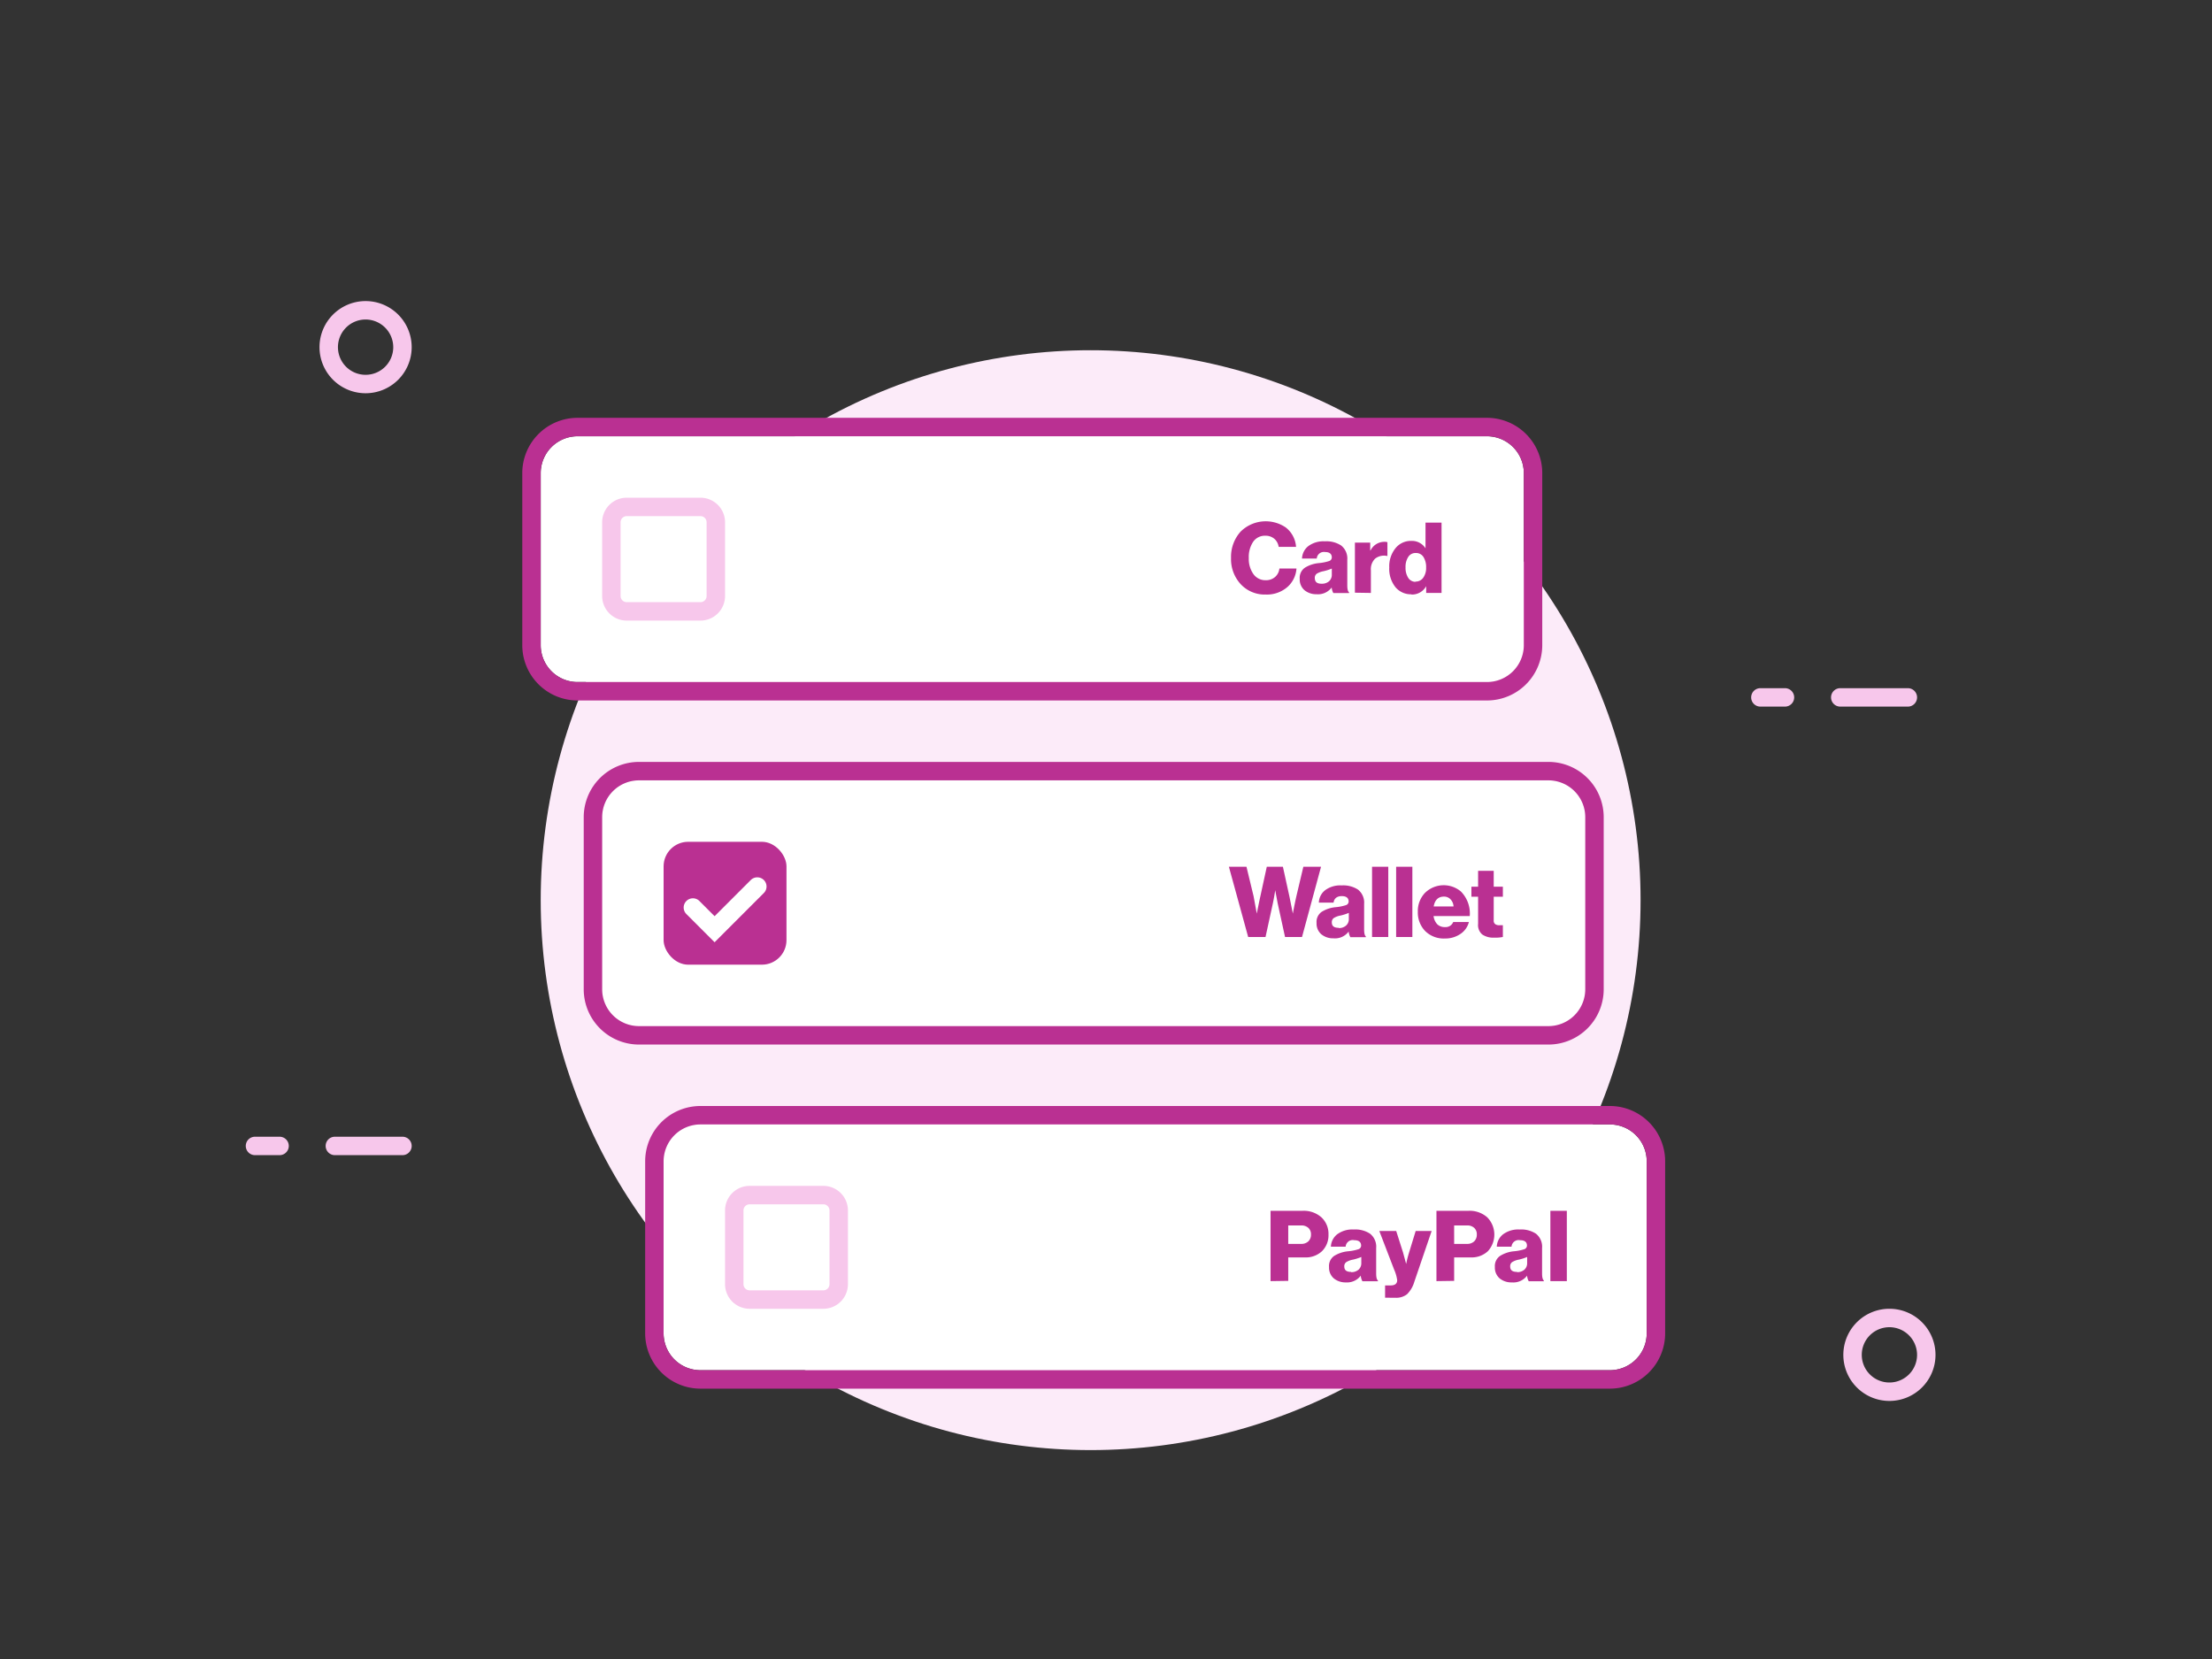 <svg xmlns="http://www.w3.org/2000/svg" width="360" height="270" viewBox="0 0 360 270">
  <rect x="0" y="0" width="360" height="270" fill="#333333" stroke="none"/>
  <g>
    <circle cx="177.5" cy="146.5" r="89.5" fill="#FCEBF9"/>
    <path d="M242,111H94a6,6,0,0,1-6-6V77a6,6,0,0,1,6-6H242a6,6,0,0,1,6,6v28A6,6,0,0,1,242,111Zm16,50V133a6,6,0,0,0-6-6H104a6,6,0,0,0-6,6v28a6,6,0,0,0,6,6H252A6,6,0,0,0,258,161Zm10,56V189a6,6,0,0,0-6-6H114a6,6,0,0,0-6,6v28a6,6,0,0,0,6,6H262A6,6,0,0,0,268,217Z" fill="#fff"/>
    <path d="M242,71a6,6,0,0,1,6,6v28a6,6,0,0,1-6,6H94a6,6,0,0,1-6-6V77a6,6,0,0,1,6-6H242m0-3H94a9,9,0,0,0-9,9v28a9,9,0,0,0,9,9H242a9,9,0,0,0,9-9V77a9,9,0,0,0-9-9Zm10,59a6,6,0,0,1,6,6v28a6,6,0,0,1-6,6H104a6,6,0,0,1-6-6V133a6,6,0,0,1,6-6H252m0-3H104a9,9,0,0,0-9,9v28a9,9,0,0,0,9,9H252a9,9,0,0,0,9-9V133a9,9,0,0,0-9-9Zm10,59a6,6,0,0,1,6,6v28a6,6,0,0,1-6,6H114a6,6,0,0,1-6-6V189a6,6,0,0,1,6-6H262m0-3H114a9,9,0,0,0-9,9v28a9,9,0,0,0,9,9H262a9,9,0,0,0,9-9V189a9,9,0,0,0-9-9Z" fill="#ba3092"/>
    <rect x="108" y="137" width="20" height="20" rx="4" fill="#ba3092"/>
    <path d="M124.3,145.35l-8,8-4.59-4.59a1.49,1.49,0,0,1,0-2.12h0a1.49,1.49,0,0,1,2.12,0l2.47,2.47,5.89-5.89a1.51,1.51,0,0,1,2.12,0h0A1.49,1.49,0,0,1,124.3,145.35Z" fill="#fff"/>
    <path d="M206,96.76a5.32,5.32,0,0,1-4.07-1.68,6,6,0,0,1-1.58-4.26,6.13,6.13,0,0,1,1.55-4.29,5.8,5.8,0,0,1,7.35-.69A4.37,4.37,0,0,1,210.93,89H208.1a2.11,2.11,0,0,0-.69-1.3,2.16,2.16,0,0,0-1.47-.51,2.31,2.31,0,0,0-2,1,4.45,4.45,0,0,0-.7,2.63,4.25,4.25,0,0,0,.75,2.61,2.38,2.38,0,0,0,2,1,2.24,2.24,0,0,0,1.53-.53,2.1,2.1,0,0,0,.7-1.38H211a4.42,4.42,0,0,1-1.38,2.93A5.07,5.07,0,0,1,206,96.76Zm8.3-.05a3,3,0,0,1-2-.66,2.3,2.3,0,0,1-.77-1.84,2,2,0,0,1,.83-1.81,5.23,5.23,0,0,1,2.31-.76,7.54,7.54,0,0,0,1.64-.33.62.62,0,0,0,.44-.59c0-.58-.38-.88-1.12-.88a1.16,1.16,0,0,0-1.33,1.06h-2.4a2.7,2.7,0,0,1,1-2,4.11,4.11,0,0,1,2.71-.8,4.38,4.38,0,0,1,2.66.68,2.69,2.69,0,0,1,1,2.33v4.13c0,.65.09,1,.29,1.17v.11H217a2.28,2.28,0,0,1-.27-.91h0A2.77,2.77,0,0,1,214.27,96.71ZM215.1,95a1.76,1.76,0,0,0,1.2-.4,1.39,1.39,0,0,0,.45-1.07v-1a7.82,7.82,0,0,1-1.34.43,3.23,3.23,0,0,0-1.11.41.82.82,0,0,0-.32.69C214,94.74,214.36,95,215.1,95Zm5.41,1.46V88.31H223v1.28h.05a2.51,2.51,0,0,1,2.24-1.41,1.52,1.52,0,0,1,.51.06v2.24h-.07a2.35,2.35,0,0,0-1.92.43,2.38,2.38,0,0,0-.7,1.91V96.5Zm9.19.26a3.25,3.25,0,0,1-2.6-1.17,4.78,4.78,0,0,1-1-3.19,4.69,4.69,0,0,1,1-3.12,3.2,3.2,0,0,1,2.59-1.21A2.61,2.61,0,0,1,232,89.24H232V85.06h2.61V96.5h-2.5V95.4h0A2.63,2.63,0,0,1,229.7,96.76Zm.67-2.07a1.48,1.48,0,0,0,1.26-.63,2.72,2.72,0,0,0,.47-1.66,3.07,3.07,0,0,0-.44-1.72A1.41,1.41,0,0,0,230.4,90a1.38,1.38,0,0,0-1.21.64,2.94,2.94,0,0,0-.44,1.69,3,3,0,0,0,.43,1.7A1.39,1.39,0,0,0,230.37,94.69ZM203.14,152.5,200,141.06h2.86l1.16,4.8.52,2.83h0c.2-1,.39-1.95.56-2.72l1.07-4.91h2.62l1.07,4.88.55,2.75h0c.21-1.15.41-2.1.58-2.86l1.13-4.77H215L211.9,152.5h-2.76l-1.2-5.49-.4-2.13h0c-.12.81-.25,1.52-.38,2.13l-1.2,5.49Zm13.9.21a3,3,0,0,1-2-.66,2.3,2.3,0,0,1-.77-1.84,2,2,0,0,1,.83-1.81,5.19,5.19,0,0,1,2.31-.76,7.54,7.54,0,0,0,1.64-.33.62.62,0,0,0,.44-.59c0-.58-.38-.88-1.12-.88s-1.25.36-1.33,1.06h-2.4a2.67,2.67,0,0,1,1-2,4.11,4.11,0,0,1,2.71-.8,4.4,4.4,0,0,1,2.66.68,2.69,2.69,0,0,1,1,2.33v4.13c0,.65.09,1,.28,1.17v.11h-2.52a2.42,2.42,0,0,1-.28-.91h0A2.77,2.77,0,0,1,217,152.71Zm.83-1.67a1.71,1.71,0,0,0,1.19-.4,1.36,1.36,0,0,0,.46-1.07v-1a8.14,8.14,0,0,1-1.34.43,3.15,3.15,0,0,0-1.11.41.82.82,0,0,0-.32.69C216.75,150.74,217.13,151,217.87,151Zm5.43,1.46V141.06h2.64V152.5Zm3.92,0V141.06h2.64V152.5Zm7.9.24a4.27,4.27,0,0,1-3.18-1.22,4.33,4.33,0,0,1-1.19-3.13,4.27,4.27,0,0,1,1.18-3.09,4.35,4.35,0,0,1,5.83-.21,5.07,5.07,0,0,1,1.44,4h-5.89a2.38,2.38,0,0,0,.59,1.32,1.7,1.7,0,0,0,1.25.47,1.33,1.33,0,0,0,1.36-.82h2.55a3.3,3.3,0,0,1-1.38,1.94A4.37,4.37,0,0,1,235.12,152.74Zm-1.79-5.22h3.23a1.8,1.8,0,0,0-.49-1.16,1.43,1.43,0,0,0-1.06-.44C234.08,145.92,233.52,146.46,233.33,147.52Zm9.84,5.08a3.17,3.17,0,0,1-1.93-.51,2,2,0,0,1-.68-1.75v-4.4h-1.09v-1.63h1.09v-2.59h2.54v2.59h1.49v1.63H243.1v3.84a.71.71,0,0,0,.24.62,1.08,1.08,0,0,0,.68.18h.57v1.91A5.9,5.9,0,0,1,243.17,152.6Zm-36.39,55.9V197.06h5.16a4.32,4.32,0,0,1,3.12,1.06,3.68,3.68,0,0,1,1.15,2.81,3.64,3.64,0,0,1-1.07,2.71,3.84,3.84,0,0,1-2.8,1h-2.68v3.82Zm2.88-6.06h2.1a1.62,1.62,0,0,0,1.18-.42,1.49,1.49,0,0,0,.42-1.1,1.4,1.4,0,0,0-.42-1.08,1.66,1.66,0,0,0-1.18-.4h-2.1Zm9.41,6.27a3,3,0,0,1-2-.66,2.3,2.3,0,0,1-.77-1.84,2,2,0,0,1,.83-1.81,5.23,5.23,0,0,1,2.31-.76,7.54,7.54,0,0,0,1.64-.33.62.62,0,0,0,.44-.59c0-.58-.38-.88-1.12-.88A1.16,1.16,0,0,0,219,202.9h-2.4a2.7,2.7,0,0,1,1-2,4.11,4.11,0,0,1,2.71-.8,4.38,4.38,0,0,1,2.66.68,2.69,2.69,0,0,1,1,2.33v4.13c0,.65.09,1,.29,1.17v.11h-2.53a2.28,2.28,0,0,1-.27-.91h0A2.77,2.77,0,0,1,219.07,208.71Zm.83-1.67a1.76,1.76,0,0,0,1.2-.4,1.39,1.39,0,0,0,.45-1.07v-1a7.82,7.82,0,0,1-1.34.43,3.23,3.23,0,0,0-1.11.41.82.82,0,0,0-.32.69C218.78,206.74,219.16,207,219.9,207Zm5.52,4.16v-2h.9c.71,0,1.07-.29,1.07-.86a6.2,6.2,0,0,0-.49-1.7l-2.42-6.3h2.75l1.11,3.49.51,1.88h0a18.83,18.83,0,0,1,.48-1.88l1.07-3.49H233l-2.83,8.3a4.65,4.65,0,0,1-1.18,2,2.88,2.88,0,0,1-1.91.57Zm8.36-2.7V197.06h5.15a4.32,4.32,0,0,1,3.12,1.06,4,4,0,0,1,.09,5.52,3.87,3.87,0,0,1-2.81,1h-2.67v3.82Zm2.88-6.06h2.09a1.61,1.61,0,0,0,1.18-.42,1.49,1.49,0,0,0,.42-1.1,1.4,1.4,0,0,0-.42-1.08,1.64,1.64,0,0,0-1.18-.4h-2.09Zm9.4,6.27a3,3,0,0,1-2-.66,2.3,2.3,0,0,1-.77-1.84,2,2,0,0,1,.84-1.81,5.14,5.14,0,0,1,2.3-.76,7.4,7.4,0,0,0,1.64-.33.62.62,0,0,0,.44-.59c0-.58-.37-.88-1.12-.88A1.16,1.16,0,0,0,246,202.9h-2.4a2.7,2.7,0,0,1,1-2,4.13,4.13,0,0,1,2.71-.8,4.38,4.38,0,0,1,2.66.68,2.69,2.69,0,0,1,1,2.33v4.13c0,.65.1,1,.29,1.17v.11H248.8a2.28,2.28,0,0,1-.27-.91h0A2.8,2.8,0,0,1,246.06,208.71Zm.84-1.67a1.73,1.73,0,0,0,1.19-.4,1.39,1.39,0,0,0,.45-1.07v-1a7.82,7.82,0,0,1-1.34.43,3.08,3.08,0,0,0-1.1.41.79.79,0,0,0-.32.69C245.78,206.74,246.15,207,246.9,207Zm5.42,1.46V197.06H255V208.5Z" fill="#ba3092"/>
    <path d="M114,84a1,1,0,0,1,1,1V97a1,1,0,0,1-1,1H102a1,1,0,0,1-1-1V85a1,1,0,0,1,1-1h12m0-3H102a4,4,0,0,0-4,4V97a4,4,0,0,0,4,4h12a4,4,0,0,0,4-4V85a4,4,0,0,0-4-4Zm20,115a1,1,0,0,1,1,1v12a1,1,0,0,1-1,1H122a1,1,0,0,1-1-1V197a1,1,0,0,1,1-1h12m0-3H122a4,4,0,0,0-4,4v12a4,4,0,0,0,4,4h12a4,4,0,0,0,4-4V197a4,4,0,0,0-4-4ZM59.5,64A7.5,7.5,0,1,1,67,56.5,7.5,7.5,0,0,1,59.5,64Zm0-12A4.5,4.5,0,1,0,64,56.5,4.51,4.51,0,0,0,59.5,52Zm248,176a7.5,7.5,0,1,1,7.5-7.5A7.5,7.5,0,0,1,307.5,228Zm0-12a4.5,4.5,0,1,0,4.5,4.5A4.51,4.51,0,0,0,307.5,216Zm-262-28h-4a1.5,1.5,0,0,1-1.5-1.5h0a1.5,1.5,0,0,1,1.5-1.5h4a1.5,1.5,0,0,1,1.5,1.5h0A1.5,1.5,0,0,1,45.5,188ZM67,186.5h0a1.5,1.5,0,0,0-1.5-1.5h-11a1.5,1.5,0,0,0-1.5,1.5h0a1.5,1.5,0,0,0,1.5,1.5h11A1.5,1.5,0,0,0,67,186.5ZM290.5,115h-4a1.5,1.5,0,0,1-1.5-1.5h0a1.5,1.5,0,0,1,1.5-1.5h4a1.5,1.5,0,0,1,1.5,1.5h0A1.5,1.5,0,0,1,290.5,115Zm21.5-1.5h0a1.5,1.5,0,0,0-1.5-1.5h-11a1.5,1.5,0,0,0-1.5,1.5h0a1.5,1.5,0,0,0,1.5,1.5h11A1.5,1.5,0,0,0,312,113.5Z" fill="#F7C7EB"/>
  </g>
</svg>
